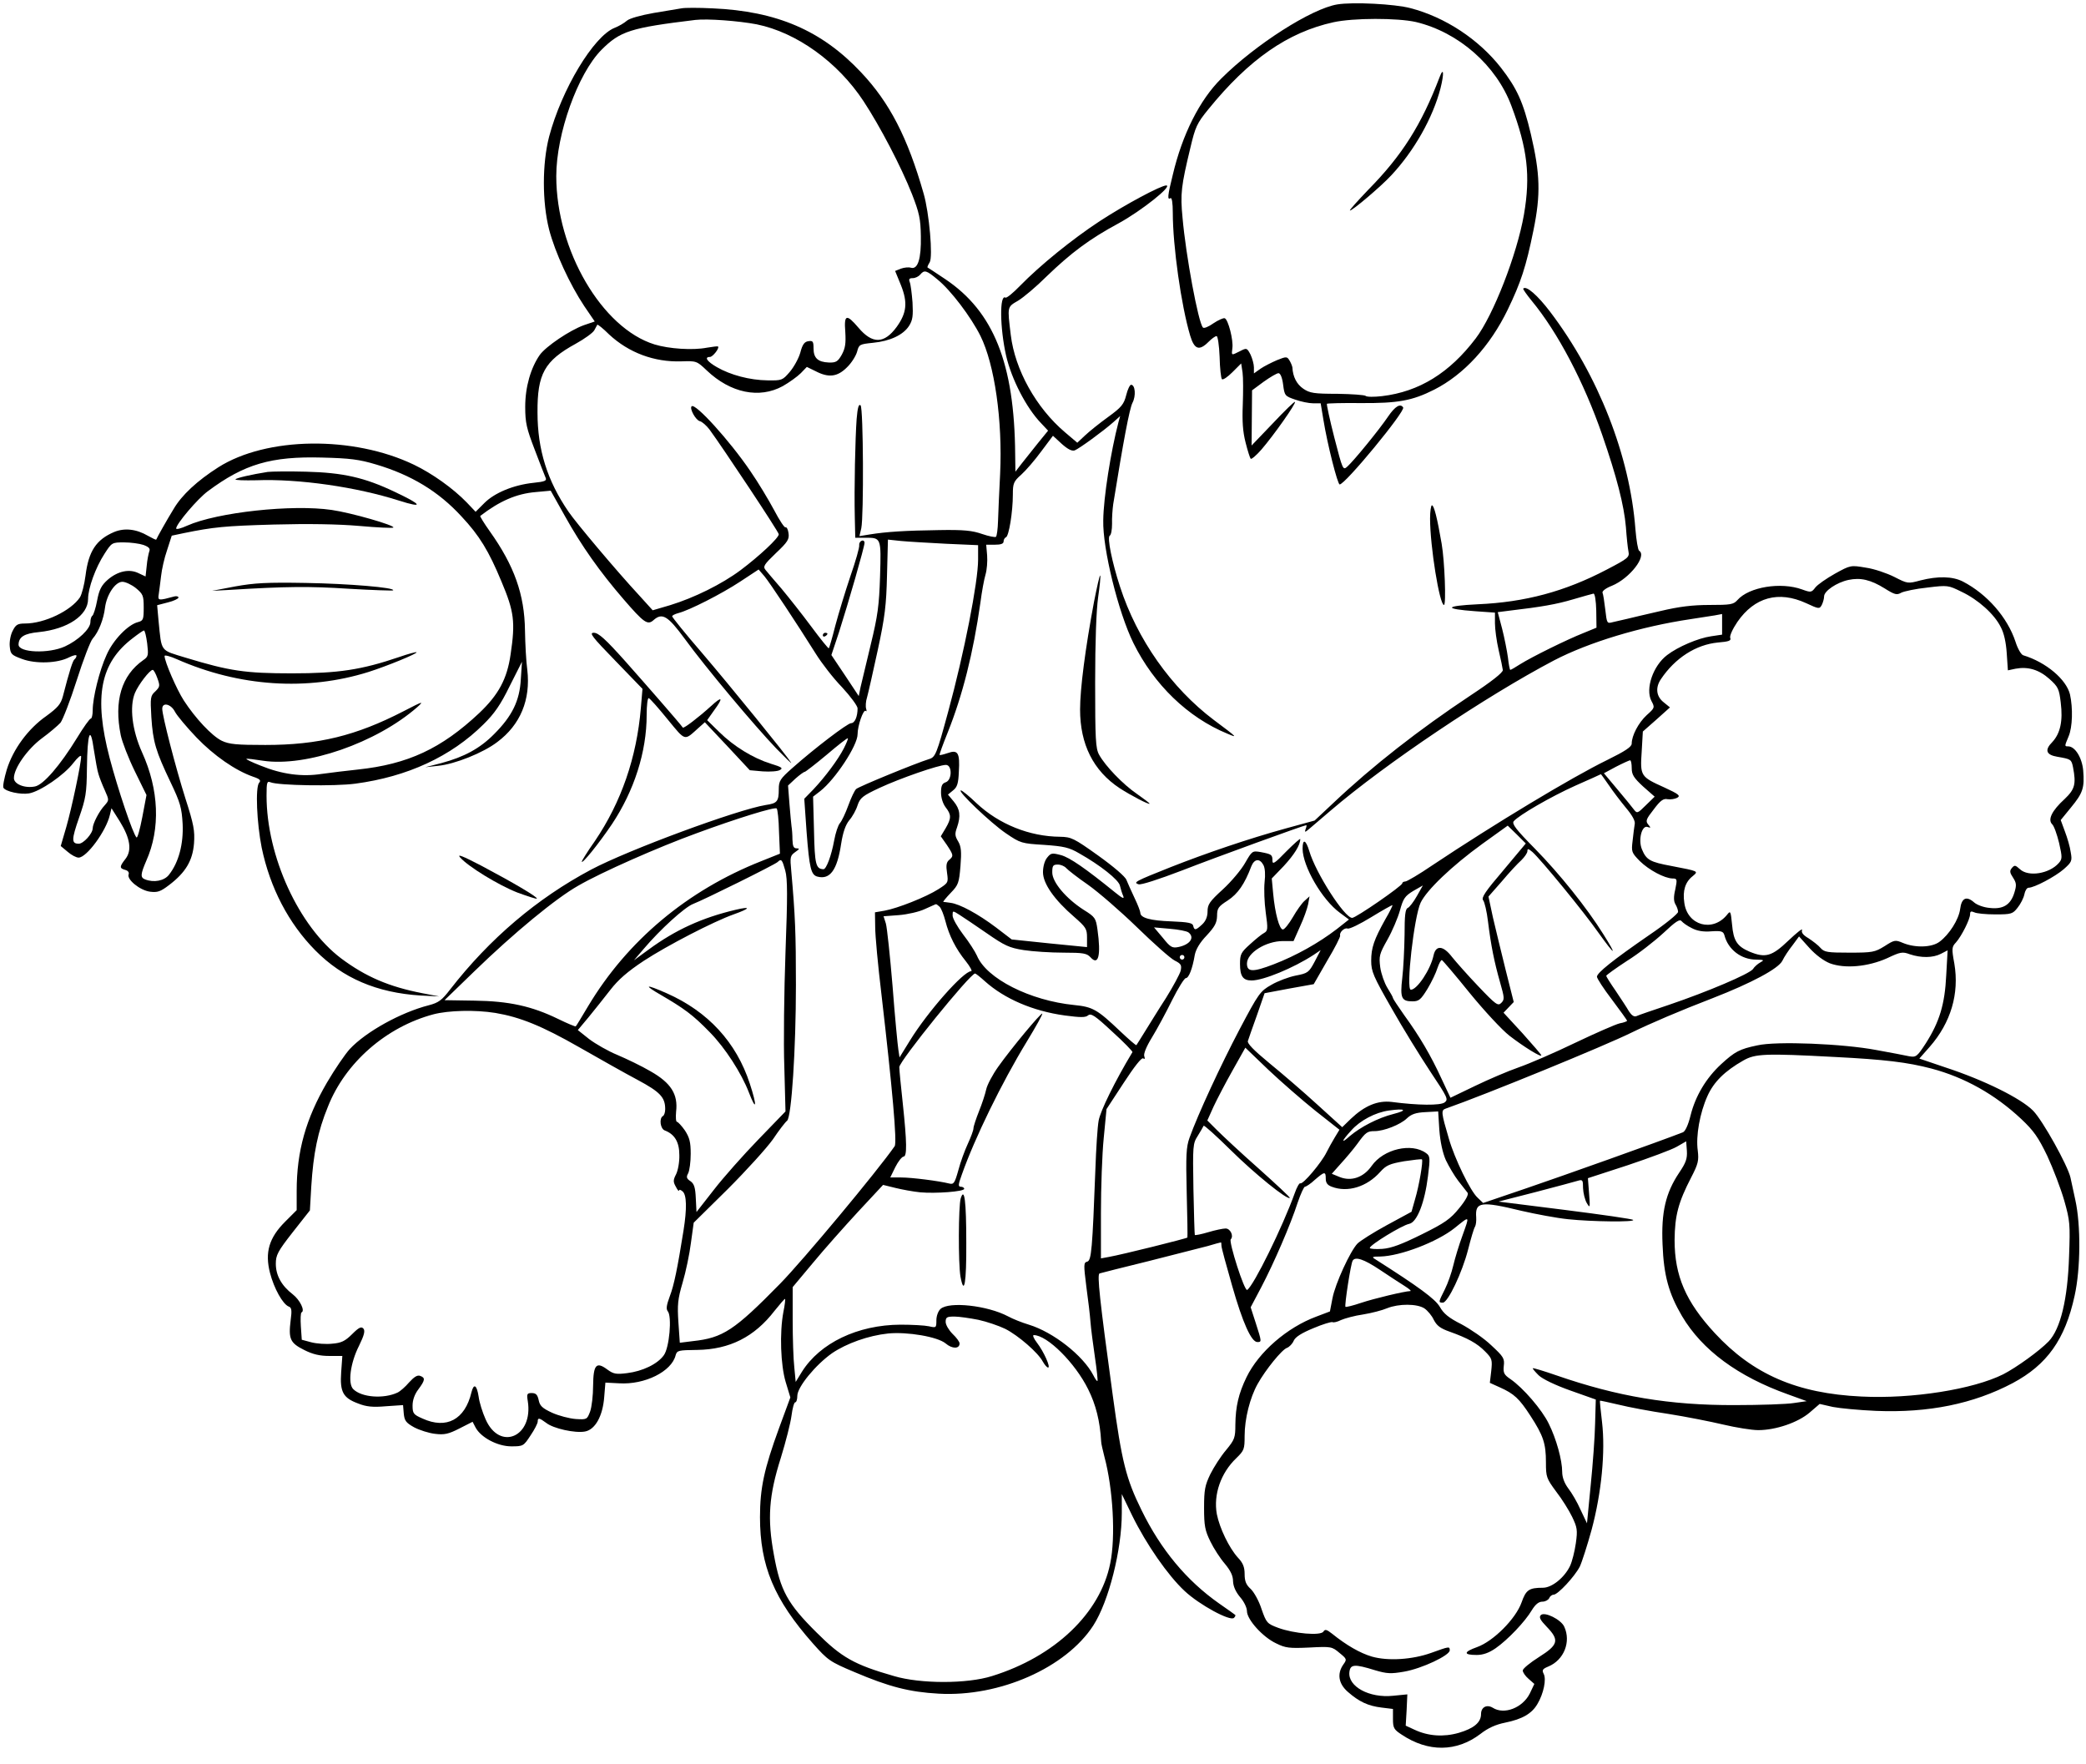 <?xml version="1.0" standalone="no"?>
<!DOCTYPE svg PUBLIC "-//W3C//DTD SVG 20010904//EN"
 "http://www.w3.org/TR/2001/REC-SVG-20010904/DTD/svg10.dtd">
<svg version="1.0" xmlns="http://www.w3.org/2000/svg"
 width="900pt" height="761pt" viewBox="0 0 900 761"
 preserveAspectRatio="xMidYMid meet">

<g transform="translate(0,761) scale(0.1,-0.1)"
fill="#000000" stroke="none">
<path d="M5770 7591 c-111 -18 -354 -173 -501 -320 -93 -92 -168 -241 -209
-415 -23 -92 -24 -110 -10 -101 6 4 10 -20 10 -63 0 -143 36 -399 75 -530 18
-60 39 -67 79 -27 14 14 29 25 35 25 5 0 11 -40 13 -89 1 -49 6 -93 10 -97 5
-4 25 10 45 30 l38 38 6 -39 c3 -21 3 -83 1 -138 -3 -73 0 -117 12 -164 9 -36
19 -67 22 -70 3 -4 24 14 46 39 52 60 151 200 145 206 -2 3 -45 -39 -95 -92
l-92 -96 1 119 1 119 50 37 c28 20 57 37 64 37 8 0 16 -18 20 -49 6 -48 8 -50
52 -65 25 -9 60 -16 78 -16 l32 0 12 -72 c17 -105 61 -278 70 -278 24 0 284
316 274 332 -12 19 -35 5 -65 -39 -37 -55 -147 -190 -176 -216 -19 -17 -20
-14 -56 125 -20 78 -34 144 -32 146 2 2 68 4 147 3 159 -1 221 10 316 58 128
65 241 188 317 345 57 118 79 185 111 342 32 156 29 244 -11 415 -33 139 -60
198 -130 288 -96 122 -240 217 -390 256 -68 18 -248 27 -315 16z m339 -76
c184 -44 347 -187 412 -362 69 -184 83 -301 54 -469 -30 -172 -132 -434 -208
-534 -113 -149 -244 -230 -404 -249 -34 -4 -66 -4 -71 1 -4 4 -59 8 -122 9
-101 0 -119 3 -147 22 -28 19 -45 51 -47 92 -1 6 -6 19 -12 29 -11 18 -13 19
-55 2 -23 -10 -55 -26 -71 -37 l-28 -20 0 26 c0 14 -7 39 -15 56 -15 28 -16
29 -45 14 -38 -19 -37 -20 -33 13 5 34 -18 124 -33 129 -6 2 -28 -8 -49 -22
-21 -15 -41 -23 -45 -18 -20 21 -74 312 -88 474 -10 103 -6 136 34 302 21 89
28 105 77 165 175 216 344 333 540 376 86 19 277 19 356 1z"/>
<path d="M6211 7277 c-78 -205 -162 -338 -308 -486 -45 -47 -81 -87 -79 -89 6
-5 135 104 179 152 99 106 179 248 212 375 16 64 14 95 -4 48z"/>
<path d="M2940 7574 c-14 -2 -68 -11 -120 -20 -56 -10 -103 -23 -115 -33 -11
-10 -35 -24 -53 -31 -91 -36 -229 -266 -283 -470 -30 -117 -30 -281 0 -400 26
-100 90 -238 152 -331 l45 -66 -47 -16 c-61 -22 -163 -91 -190 -128 -39 -56
-63 -138 -63 -224 0 -69 6 -94 41 -185 22 -58 43 -112 47 -121 6 -13 -3 -17
-52 -22 -86 -9 -168 -43 -212 -87 l-38 -38 -38 40 c-59 61 -149 125 -228 163
-262 126 -636 121 -844 -11 -91 -58 -158 -120 -193 -180 -29 -47 -71 -122 -75
-132 -1 -2 -17 6 -35 16 -51 30 -102 35 -146 17 -78 -33 -111 -83 -124 -188
-5 -39 -16 -81 -24 -94 -39 -58 -153 -113 -237 -113 -32 0 -40 -5 -53 -31 -9
-16 -15 -47 -13 -67 3 -34 7 -38 53 -55 59 -22 153 -19 203 7 18 9 32 12 32 7
0 -5 -4 -12 -8 -15 -8 -5 -22 -49 -51 -161 -9 -33 -22 -48 -71 -84 -79 -55
-144 -144 -171 -232 -11 -37 -18 -73 -14 -78 10 -16 73 -30 110 -24 48 8 153
80 192 132 18 23 33 36 33 27 0 -31 -41 -224 -64 -304 l-24 -82 30 -25 c16
-14 37 -25 47 -25 35 0 119 115 135 184 l7 29 36 -57 c45 -73 53 -125 24 -162
-26 -33 -26 -40 -1 -47 12 -3 18 -11 15 -19 -9 -22 48 -69 92 -75 33 -4 45 0
83 29 71 54 101 105 107 179 4 55 -1 82 -37 194 -43 136 -100 357 -100 387 0
30 38 21 55 -13 9 -17 51 -67 93 -111 75 -78 167 -142 244 -169 30 -10 35 -16
26 -26 -17 -20 -10 -174 11 -280 36 -173 116 -327 232 -444 118 -119 264 -182
454 -194 l80 -4 -73 14 c-144 28 -244 71 -350 150 -183 138 -322 441 -322 702
0 58 2 64 17 58 33 -14 277 -18 366 -6 225 30 413 117 553 256 47 46 74 85
113 165 l53 105 -5 -76 c-5 -92 -37 -158 -115 -236 -61 -62 -130 -99 -227
-125 l-70 -18 55 6 c72 7 195 56 256 103 99 74 144 182 129 311 -5 36 -9 112
-10 170 -2 155 -46 279 -152 428 -25 35 -43 65 -41 66 83 64 156 96 239 103
l65 6 61 -109 c73 -131 152 -242 253 -359 88 -102 104 -113 129 -91 38 34 62
20 136 -81 88 -121 300 -374 395 -473 40 -41 68 -68 63 -60 -19 31 -262 330
-385 474 -71 82 -128 153 -128 157 0 4 12 10 27 14 47 12 185 82 267 136 l79
52 25 -29 c24 -29 138 -201 222 -335 25 -40 75 -105 113 -144 37 -40 67 -81
67 -91 0 -36 -12 -64 -28 -64 -15 0 -156 -107 -254 -194 -52 -46 -58 -55 -58
-91 0 -53 -7 -61 -56 -68 -123 -20 -594 -194 -754 -279 -233 -124 -437 -297
-608 -517 -36 -47 -50 -57 -92 -68 -121 -31 -271 -114 -341 -189 -20 -22 -64
-86 -98 -144 -91 -156 -131 -296 -131 -468 l0 -83 -50 -50 c-69 -69 -88 -132
-65 -221 17 -66 55 -135 81 -145 12 -4 14 -16 8 -59 -10 -81 -2 -98 58 -128
37 -19 68 -26 109 -26 l56 0 -5 -70 c-6 -85 8 -111 73 -135 35 -14 63 -17 120
-12 l74 5 3 -36 c3 -31 9 -40 45 -60 23 -12 63 -25 90 -28 40 -5 58 -1 105 23
l57 29 13 -25 c23 -43 95 -81 154 -81 51 0 53 1 83 47 17 25 31 52 31 60 0 18
7 16 37 -6 30 -24 124 -45 167 -37 44 8 77 67 83 150 l5 61 59 -3 c111 -7 227
51 244 121 6 21 12 22 93 23 140 2 247 56 334 169 24 30 44 53 45 51 2 -1 -1
-27 -7 -56 -17 -90 -12 -230 10 -303 l20 -66 -49 -133 c-64 -175 -82 -258 -82
-383 0 -211 61 -356 228 -545 65 -73 73 -79 180 -124 148 -63 236 -86 363 -93
263 -15 549 112 667 294 67 104 123 327 123 486 l0 81 45 -93 c61 -124 154
-258 226 -325 64 -60 197 -132 213 -116 5 5 8 11 5 13 -2 2 -33 24 -69 49
-141 99 -252 233 -335 403 -67 136 -85 209 -124 495 -57 416 -68 522 -57 526
6 2 101 26 211 53 110 28 225 57 255 65 30 9 56 16 58 16 1 0 2 -7 2 -15 0 -8
21 -85 46 -172 46 -161 83 -243 109 -243 19 0 19 1 -7 82 l-22 68 46 87 c54
103 126 269 157 365 13 38 27 68 31 68 5 0 25 13 43 30 42 36 47 37 47 5 0
-18 7 -28 26 -35 68 -26 151 -1 209 64 26 29 41 35 103 46 40 6 75 10 77 8 6
-6 -12 -113 -30 -173 l-15 -53 -107 -58 c-59 -32 -115 -68 -126 -79 -31 -32
-96 -173 -108 -236 l-11 -57 -58 -22 c-127 -47 -249 -153 -302 -262 -34 -70
-47 -126 -48 -204 0 -57 -3 -65 -40 -110 -23 -27 -53 -74 -68 -104 -23 -48
-27 -67 -27 -145 0 -78 4 -98 27 -145 15 -31 43 -74 63 -97 24 -29 35 -51 35
-75 1 -22 11 -45 30 -68 17 -19 30 -46 30 -61 0 -36 68 -112 126 -139 40 -20
57 -22 143 -18 95 5 98 4 130 -23 32 -26 33 -28 17 -50 -28 -40 -21 -83 19
-118 49 -43 88 -61 146 -68 l49 -6 0 -43 c0 -39 4 -46 38 -68 114 -76 236 -75
339 3 33 26 67 41 107 49 74 15 115 39 139 80 27 45 40 108 27 131 -8 16 -4
21 20 31 68 28 99 107 69 172 -14 31 -85 66 -101 50 -9 -9 -3 -21 25 -50 56
-58 51 -78 -33 -131 -38 -24 -70 -50 -70 -58 0 -8 11 -24 25 -36 l25 -22 -20
-42 c-31 -61 -110 -92 -159 -61 -26 16 -51 3 -51 -27 0 -36 -31 -62 -96 -81
-66 -19 -132 -14 -190 13 l-39 18 4 68 3 67 -61 -6 c-103 -11 -196 40 -189
102 4 34 21 36 111 8 51 -15 68 -16 125 -6 76 13 197 70 197 92 0 18 -2 17
-80 -11 -81 -29 -186 -36 -256 -16 -51 15 -110 49 -172 99 -23 18 -30 20 -37
9 -11 -19 -127 -9 -195 16 -48 18 -51 21 -72 81 -11 35 -33 74 -47 87 -20 18
-26 34 -26 64 0 30 -7 48 -29 71 -38 42 -79 127 -91 188 -15 84 17 177 84 241
34 33 36 39 36 96 0 74 23 165 56 224 34 61 105 149 127 156 10 4 23 17 29 31
7 16 34 33 85 54 40 17 77 28 82 26 5 -3 21 1 37 9 16 7 59 19 95 24 37 6 83
18 104 27 50 20 129 20 161 -1 13 -9 32 -31 40 -49 13 -25 28 -37 68 -51 78
-28 119 -50 154 -86 30 -30 31 -36 26 -84 l-6 -51 42 -19 c63 -28 85 -49 133
-123 56 -86 67 -120 67 -201 0 -63 2 -69 44 -126 25 -32 56 -82 69 -109 22
-46 24 -57 16 -114 -5 -35 -16 -79 -25 -98 -24 -50 -78 -94 -117 -94 -60 0
-73 -9 -92 -63 -25 -71 -122 -168 -192 -193 -59 -21 -60 -34 -2 -34 28 0 53 9
82 29 53 37 127 115 156 164 16 26 30 37 46 37 12 0 25 7 29 15 3 8 12 15 19
15 18 0 90 77 113 121 9 19 32 90 51 159 43 160 60 338 45 465 -6 50 -10 91
-9 92 1 1 37 -7 80 -17 44 -11 140 -29 215 -40 76 -12 182 -33 237 -46 55 -13
123 -24 151 -24 76 0 172 33 222 76 l43 37 57 -13 c31 -6 116 -14 187 -17 225
-9 419 30 589 120 148 79 226 188 267 377 26 117 27 305 3 413 -9 40 -18 83
-21 97 -12 52 -119 245 -161 288 -52 53 -211 132 -379 187 l-112 38 45 51 c91
104 128 229 106 359 -12 65 -11 72 7 91 24 27 61 100 61 122 0 12 4 14 18 8 9
-5 50 -9 91 -9 69 0 75 2 96 29 13 16 26 42 29 57 3 16 11 29 18 29 25 0 115
48 152 80 35 31 37 36 30 74 -3 23 -15 63 -25 89 l-18 49 44 54 c52 63 59 85
53 160 -5 55 -35 104 -65 104 -16 0 -16 0 2 43 17 40 19 122 6 181 -16 65
-103 139 -202 169 -9 3 -24 29 -33 58 -35 106 -123 206 -227 260 -45 23 -108
24 -183 5 -55 -15 -56 -14 -113 15 -32 16 -87 35 -123 40 -65 11 -66 11 -133
-26 -37 -21 -75 -47 -85 -60 -16 -21 -19 -22 -57 -8 -91 33 -229 11 -279 -46
-17 -19 -29 -21 -120 -21 -73 0 -131 -7 -211 -26 -60 -14 -126 -29 -145 -34
-19 -4 -47 -11 -61 -14 -26 -7 -26 -6 -33 54 -4 34 -9 67 -12 73 -2 7 15 20
41 30 77 32 152 129 117 151 -5 3 -12 45 -16 93 -24 317 -160 664 -368 938
-54 71 -103 114 -116 100 -2 -2 14 -25 36 -52 112 -135 226 -351 305 -580 62
-179 94 -303 102 -397 3 -43 8 -91 11 -105 5 -25 -1 -30 -93 -78 -181 -95
-353 -141 -557 -150 -144 -7 -149 -20 -11 -30 l85 -6 0 -46 c0 -25 7 -77 16
-116 9 -38 17 -77 18 -86 0 -11 -48 -49 -139 -109 -223 -148 -424 -305 -592
-464 l-81 -76 -124 -34 c-160 -44 -342 -106 -497 -167 -156 -62 -162 -66 -139
-74 10 -4 87 21 189 60 146 57 526 195 535 195 2 0 1 -8 -3 -17 -5 -15 -3 -15
18 3 13 11 53 45 89 76 238 204 672 495 965 649 150 78 374 146 590 178 39 6
85 13 103 16 l32 6 0 -44 0 -45 -47 -7 c-56 -8 -143 -45 -190 -81 -61 -46 -95
-146 -68 -198 15 -28 15 -30 -20 -61 -36 -33 -65 -89 -65 -123 0 -14 -27 -32
-106 -71 -152 -74 -487 -276 -754 -454 -57 -39 -110 -70 -117 -70 -7 0 -13 -4
-13 -8 0 -11 -200 -149 -216 -149 -33 0 -157 193 -185 288 -15 50 -29 55 -29
10 1 -76 84 -220 161 -276 l39 -29 -52 -41 c-78 -60 -176 -115 -272 -152 -91
-35 -116 -34 -116 3 0 46 82 97 155 97 l46 0 28 63 c16 34 31 77 35 96 l6 34
-21 -19 c-12 -10 -35 -43 -51 -71 -17 -29 -36 -53 -43 -53 -15 0 -34 69 -42
156 l-6 64 52 54 c45 49 71 90 71 116 0 4 -27 -20 -60 -53 -50 -52 -60 -58
-60 -40 0 26 -4 28 -51 37 -36 6 -37 5 -67 -47 -17 -30 -60 -81 -96 -114 -57
-52 -66 -65 -66 -95 0 -23 -8 -42 -23 -56 -28 -26 -34 -27 -39 -6 -2 12 -21
16 -94 19 -90 3 -134 15 -134 37 0 6 -11 35 -25 64 -14 29 -29 64 -35 78 -5
14 -55 57 -122 105 -105 75 -116 80 -164 81 -132 1 -264 54 -361 145 -31 30
-62 55 -67 55 -19 0 129 -141 194 -185 63 -43 68 -44 165 -50 85 -6 108 -11
152 -37 89 -50 170 -114 175 -139 3 -13 9 -33 14 -44 6 -15 -3 -11 -35 15
-127 103 -196 151 -234 161 -38 10 -43 9 -59 -11 -11 -13 -18 -39 -18 -63 0
-49 49 -119 135 -193 50 -44 55 -51 55 -89 l0 -41 -162 16 -163 17 -68 52
c-77 58 -156 101 -196 106 -14 2 -28 4 -31 4 -2 1 12 18 32 39 33 34 36 43 42
116 5 62 3 84 -10 106 -14 23 -15 33 -5 60 17 50 13 79 -14 112 l-25 30 22 18
c18 14 23 30 25 81 5 81 -4 96 -48 80 -18 -6 -34 -10 -35 -8 -2 1 14 45 35 97
64 160 110 342 141 560 6 47 16 101 22 121 6 20 9 57 7 83 l-4 46 37 0 c26 0
38 4 38 14 0 8 5 16 10 18 13 4 30 110 30 185 0 47 3 56 36 85 20 18 59 63 86
100 l51 68 38 -35 c27 -24 44 -32 56 -28 20 8 123 83 167 122 l29 26 -7 -25
c-33 -126 -65 -326 -66 -425 -3 -122 65 -397 130 -529 89 -180 235 -321 405
-391 47 -20 45 -18 -58 59 -183 138 -331 347 -405 576 -34 104 -56 212 -44
219 6 3 10 26 10 51 -1 25 2 63 5 85 44 273 70 411 83 437 16 30 12 78 -6 78
-5 0 -15 -20 -21 -45 -10 -39 -20 -52 -78 -94 -36 -26 -81 -62 -100 -80 l-33
-31 -53 45 c-125 106 -216 270 -234 420 -15 124 -16 120 32 148 23 14 78 60
122 104 106 102 184 161 312 230 97 53 234 162 205 163 -23 0 -175 -81 -287
-154 -119 -78 -258 -191 -344 -279 -30 -31 -58 -54 -63 -51 -26 16 -24 -132 3
-251 23 -100 87 -225 151 -291 l30 -32 -44 -54 c-23 -29 -55 -69 -70 -88 l-27
-35 -1 75 c-3 392 -93 616 -302 756 -40 27 -74 49 -76 50 -2 1 2 11 9 22 15
23 -2 215 -26 297 -69 242 -147 393 -270 523 -170 181 -364 264 -641 276 -60
3 -120 3 -134 0z m325 -69 c172 -35 350 -163 461 -332 71 -108 162 -282 209
-401 31 -80 37 -106 38 -181 2 -97 -13 -145 -43 -136 -10 3 -29 1 -43 -4 l-25
-10 25 -61 c30 -75 25 -120 -18 -180 -54 -74 -105 -75 -165 -4 -52 61 -63 58
-57 -18 3 -50 0 -70 -15 -98 -17 -30 -25 -35 -56 -34 -47 2 -66 19 -66 61 0
30 -3 34 -22 31 -17 -2 -26 -14 -35 -49 -7 -25 -28 -63 -46 -84 -31 -36 -34
-37 -96 -36 -76 1 -159 23 -218 57 -42 24 -56 44 -30 44 12 0 42 38 35 45 -2
2 -23 -1 -48 -5 -61 -12 -164 -5 -226 14 -227 70 -424 407 -424 726 0 183 93
442 195 545 81 81 125 95 405 129 53 6 186 -4 265 -19z m780 -1101 c57 -46
144 -161 185 -243 61 -123 96 -364 85 -596 -4 -77 -8 -168 -9 -202 -1 -35 -5
-65 -9 -69 -3 -3 -30 2 -59 12 -43 15 -79 19 -188 17 -142 -2 -226 -7 -299
-19 l-43 -7 8 34 c11 52 9 518 -3 530 -8 8 -13 -10 -17 -58 -6 -80 -11 -301
-8 -425 l2 -88 43 0 c69 0 69 1 64 -166 -4 -126 -10 -171 -40 -294 -19 -80
-39 -162 -44 -184 l-8 -39 -59 89 -59 88 33 99 c40 125 110 368 110 385 0 8
-6 12 -12 9 -7 -2 -12 -11 -11 -19 2 -8 -15 -68 -38 -134 -22 -65 -51 -161
-65 -213 -13 -52 -26 -96 -28 -98 -2 -2 -36 40 -76 94 -40 54 -98 127 -128
163 -31 36 -62 72 -69 81 -12 15 -7 23 45 73 51 48 58 60 54 86 -2 16 -8 27
-13 25 -4 -3 -26 30 -49 74 -23 43 -69 120 -103 169 -89 131 -238 295 -253
279 -10 -9 17 -59 35 -64 10 -2 29 -19 42 -36 58 -79 299 -442 299 -452 0 -16
-85 -95 -165 -155 -82 -61 -200 -119 -304 -151 l-75 -22 -58 64 c-100 108
-274 315 -305 361 -92 134 -134 268 -134 429 -1 166 30 222 165 296 38 21 74
47 80 58 6 11 12 22 13 24 2 2 25 -16 51 -42 85 -79 195 -120 312 -116 64 2
66 2 109 -39 103 -98 227 -123 328 -68 28 16 63 41 78 56 l26 27 37 -18 c57
-30 95 -25 136 16 20 19 39 50 44 68 8 31 11 32 68 38 74 7 131 34 156 73 16
25 18 44 15 101 -3 39 -8 78 -12 88 -5 13 -2 17 13 17 11 0 25 7 32 15 18 22
27 19 75 -21z m-2422 -798 c151 -45 269 -116 368 -224 77 -82 118 -149 173
-282 54 -128 60 -173 39 -313 -15 -106 -52 -174 -135 -253 -164 -154 -308
-221 -524 -244 -49 -5 -120 -14 -157 -19 -84 -13 -170 -2 -263 36 -36 14 -63
27 -61 29 1 2 34 -2 72 -8 186 -28 489 77 665 231 31 28 25 26 -60 -18 -204
-105 -366 -145 -595 -145 -125 0 -156 3 -188 18 -43 21 -114 97 -164 174 -31
48 -83 168 -83 192 0 5 24 -1 53 -14 270 -119 563 -138 827 -55 79 25 213 80
207 85 -2 2 -36 -7 -76 -21 -162 -55 -262 -70 -461 -70 -202 0 -269 10 -457
67 -114 35 -105 22 -119 160 l-6 67 46 12 c25 6 46 16 46 21 0 5 -8 7 -17 5
-70 -19 -73 -19 -68 10 2 16 7 51 10 78 3 28 14 78 26 112 l20 62 52 11 c128
26 175 31 388 37 147 4 277 2 369 -6 78 -7 144 -10 147 -7 9 9 -182 64 -266
76 -170 25 -494 -10 -624 -68 -26 -12 -47 -17 -47 -12 0 19 92 128 137 161
157 117 273 151 493 145 120 -3 160 -8 233 -30z m2460 -342 l137 -6 0 -62 c0
-97 -60 -403 -129 -656 -50 -184 -55 -197 -83 -205 -58 -18 -304 -119 -314
-129 -7 -6 -22 -38 -34 -71 -12 -33 -28 -67 -36 -76 -8 -9 -19 -42 -25 -75
-12 -66 -34 -124 -46 -124 -33 1 -38 20 -41 166 l-4 147 31 24 c65 51 161 197
161 245 0 37 25 109 35 101 4 -4 5 0 2 9 -3 9 -2 32 4 50 5 18 26 110 46 203
31 143 37 195 40 323 l4 154 57 -6 c31 -3 119 -8 195 -12z m-3464 -5 c24 -9
30 -16 25 -28 -3 -9 -9 -37 -11 -62 l-5 -46 -30 14 c-40 20 -90 9 -133 -28
-27 -24 -37 -42 -46 -90 -6 -33 -16 -62 -20 -65 -5 -3 -9 -15 -9 -28 0 -29
-53 -79 -110 -105 -70 -32 -200 -27 -200 8 1 33 24 48 88 54 124 13 212 72
212 143 0 46 32 135 71 195 31 48 32 49 84 49 28 0 66 -5 84 -11z m7513 -188
c43 -27 52 -29 71 -18 12 6 63 17 112 22 89 11 91 10 148 -18 72 -34 142 -97
169 -152 14 -25 23 -67 26 -113 l5 -74 33 7 c54 10 101 -4 146 -44 38 -34 42
-43 49 -102 10 -80 -2 -133 -36 -170 -35 -35 -27 -56 22 -64 58 -10 60 -11 67
-45 14 -73 8 -95 -36 -137 -55 -50 -74 -89 -54 -109 8 -7 21 -44 30 -81 14
-62 14 -69 -2 -87 -41 -46 -131 -60 -167 -26 -20 18 -23 19 -35 5 -10 -12 -9
-20 5 -41 15 -23 16 -33 6 -65 -16 -53 -49 -73 -107 -66 -25 2 -55 13 -67 24
-33 29 -54 19 -60 -29 -6 -45 -47 -110 -89 -141 -33 -25 -105 -27 -158 -5 -33
14 -37 13 -79 -14 -42 -26 -52 -28 -151 -28 -95 0 -109 2 -125 20 -10 12 -34
30 -52 42 -24 14 -32 25 -28 36 3 9 -23 -12 -59 -46 -71 -68 -99 -76 -167 -48
-54 23 -70 47 -76 117 -6 60 -7 61 -22 42 -62 -76 -171 -46 -184 52 -8 52 4
90 36 115 26 22 27 21 -92 44 -92 17 -108 26 -127 72 -17 41 0 106 25 96 14
-5 14 -3 2 11 -12 15 -9 23 24 65 29 39 42 48 60 44 13 -2 31 1 41 6 16 9 7
16 -56 45 -102 46 -104 49 -97 154 l5 87 59 52 58 52 -27 22 c-32 25 -37 63
-12 100 61 91 151 149 246 158 48 4 58 8 53 20 -3 9 10 38 31 69 74 107 178
135 296 81 56 -26 58 -26 68 -8 5 10 10 27 10 37 0 23 54 60 105 71 52 11 96
1 157 -37z m-7546 2 c31 -26 34 -32 34 -84 0 -52 -2 -57 -25 -63 -43 -11 -107
-77 -135 -141 -31 -67 -60 -185 -60 -239 0 -20 -4 -36 -8 -36 -5 0 -32 -38
-60 -84 -73 -119 -145 -202 -181 -209 -44 -9 -91 10 -91 36 0 43 59 126 121
172 33 24 69 55 80 67 10 13 42 95 70 183 28 88 59 169 69 180 26 29 47 84 53
133 7 56 44 112 75 112 13 0 39 -12 58 -27z m6301 -97 l1 -74 -56 -23 c-71
-28 -223 -103 -274 -135 -20 -13 -39 -24 -42 -24 -2 0 -7 24 -10 53 -4 29 -15
85 -25 124 l-19 72 47 6 c144 17 206 28 277 49 44 13 84 24 89 25 6 1 11 -31
12 -73z m-6252 -142 c6 -51 5 -57 -17 -72 -94 -66 -127 -176 -97 -324 6 -29
33 -99 61 -156 l50 -102 -18 -95 c-10 -52 -21 -92 -25 -88 -16 16 -81 210
-116 343 -69 264 -41 410 100 517 23 18 45 33 48 33 4 0 10 -25 14 -56z m44
-150 c12 -33 11 -37 -9 -57 -21 -19 -22 -26 -17 -111 7 -107 19 -147 83 -281
42 -88 48 -110 52 -180 4 -86 -17 -166 -59 -219 -20 -26 -65 -35 -103 -20 -21
8 -20 22 5 80 62 139 55 307 -18 468 -43 95 -55 197 -31 256 15 36 64 100 77
100 4 0 13 -16 20 -36z m-254 -414 c4 -14 16 -45 27 -69 19 -43 19 -43 0 -65
-24 -25 -52 -80 -52 -99 0 -23 -40 -67 -60 -67 -32 0 -32 17 1 112 29 83 33
106 34 213 2 156 15 189 30 80 7 -44 15 -91 20 -105z m3216 112 c-25 -49 -81
-124 -132 -178 l-39 -40 10 -143 c12 -156 19 -186 47 -193 54 -14 85 28 102
141 8 51 19 82 35 102 14 16 30 45 36 65 11 32 22 41 95 75 88 41 255 99 286
99 28 0 27 -66 -1 -75 -15 -5 -20 -15 -20 -44 0 -23 8 -48 20 -64 25 -32 25
-47 0 -90 l-21 -35 26 -37 c29 -44 30 -48 10 -65 -12 -10 -14 -24 -9 -56 6
-42 5 -43 -37 -70 -53 -34 -177 -83 -233 -93 l-41 -7 1 -64 c0 -36 12 -166 27
-290 47 -405 68 -640 57 -655 -75 -108 -396 -493 -494 -593 -198 -202 -247
-234 -377 -248 l-56 -7 -6 88 c-5 75 -3 100 18 171 14 47 30 124 36 172 l12
87 147 145 c80 80 168 177 195 215 26 39 54 75 61 80 19 16 38 310 38 585 0
224 -3 299 -20 491 -6 62 -5 67 17 83 19 13 20 16 6 16 -13 0 -17 9 -18 38 0
20 -2 46 -4 57 -1 11 -6 55 -9 98 l-6 78 32 30 c18 16 36 29 40 29 3 0 46 33
95 74 48 41 89 73 91 71 2 -2 -6 -21 -17 -43z m3399 -86 c0 -28 9 -42 49 -79
l50 -44 -38 -37 c-36 -36 -38 -36 -52 -18 -8 11 -40 50 -72 88 l-57 68 52 28
c29 15 56 27 61 28 4 0 7 -15 7 -34z m-99 -73 c18 -27 51 -70 74 -98 27 -32
41 -57 38 -70 -2 -11 -6 -43 -9 -71 -6 -49 -5 -52 31 -89 40 -39 106 -74 141
-75 20 0 21 -3 12 -47 -8 -33 -7 -52 1 -65 6 -10 11 -24 11 -32 0 -8 -55 -53
-123 -99 -158 -109 -227 -164 -227 -181 0 -7 29 -52 65 -99 36 -48 65 -88 65
-91 0 -2 -14 -8 -32 -11 -17 -4 -104 -42 -192 -84 -89 -43 -198 -90 -244 -106
-46 -16 -130 -52 -188 -80 l-106 -51 -39 83 c-45 98 -94 182 -161 274 -26 37
-48 70 -48 73 0 4 -11 23 -24 44 -13 21 -27 61 -31 89 -6 48 -4 57 31 119 21
37 45 94 54 126 14 51 21 62 57 84 l42 24 -26 -46 c-14 -25 -32 -48 -39 -51
-11 -4 -14 -32 -14 -117 -1 -61 -5 -145 -10 -186 -10 -86 -3 -100 44 -100 28
0 36 7 65 54 18 30 37 70 43 90 7 20 15 35 19 34 4 -2 58 -65 120 -142 62 -76
139 -159 171 -184 62 -48 138 -95 138 -85 0 3 -37 46 -81 95 l-82 89 22 23 22
23 -35 139 c-19 77 -44 179 -55 227 l-19 89 58 66 c31 37 69 78 84 91 14 14
26 31 26 39 0 12 4 11 22 -4 36 -32 221 -257 286 -350 71 -99 81 -102 20 -5
-71 114 -189 261 -296 370 -81 82 -100 107 -91 118 22 26 160 106 267 154 59
26 108 48 109 49 1 0 16 -21 34 -47z m-3580 -202 l4 -94 -80 -32 c-319 -126
-578 -343 -747 -625 -28 -47 -52 -87 -54 -88 -1 -2 -35 12 -76 32 -113 55
-211 77 -362 79 l-128 2 128 124 c171 166 353 316 449 370 100 58 345 166 510
226 176 65 339 115 346 107 4 -4 9 -49 10 -101z m3125 -166 c-77 -90 -96 -118
-87 -129 6 -7 16 -49 21 -92 13 -105 27 -174 52 -262 19 -67 20 -74 5 -89 -14
-14 -23 -8 -99 72 -46 48 -96 105 -113 126 -38 50 -70 53 -80 7 -13 -61 -71
-148 -98 -148 -22 0 14 314 42 375 26 55 135 159 266 254 l110 79 39 -38 39
-39 -97 -116z m-3098 -1 c10 -35 10 -112 1 -352 -6 -169 -9 -392 -5 -497 l5
-190 -117 -121 c-64 -66 -151 -164 -192 -217 l-75 -96 -3 59 c-2 46 -7 63 -23
74 -17 11 -19 18 -10 34 6 12 11 49 11 84 0 51 -5 70 -25 101 -14 20 -30 37
-34 37 -5 0 -6 20 -4 44 9 75 -22 124 -110 174 -39 23 -104 54 -144 71 -39 16
-93 47 -121 68 l-49 39 46 55 c25 31 68 84 94 118 35 45 74 79 145 126 101 66
300 169 387 200 73 26 77 36 9 20 -144 -34 -259 -86 -376 -172 l-63 -46 42 49
c72 85 177 180 213 194 47 18 352 169 365 181 16 16 20 10 33 -37z m2063 24
c7 -13 9 -41 5 -74 -3 -29 -1 -88 5 -131 10 -71 9 -79 -7 -88 -10 -5 -37 -27
-61 -49 -39 -35 -43 -43 -43 -85 0 -53 13 -71 50 -71 51 0 181 54 267 110 l31
21 -26 -50 c-25 -47 -30 -50 -82 -60 -30 -6 -78 -24 -105 -40 -48 -27 -55 -37
-137 -192 -81 -154 -179 -365 -216 -468 -14 -39 -16 -75 -12 -236 3 -104 4
-192 3 -194 -2 -4 -283 -74 -340 -84 l-33 -6 0 197 c0 108 5 253 12 322 l12
125 74 113 c45 69 77 110 84 106 7 -5 9 -2 5 9 -4 10 9 42 33 81 22 36 61 108
87 161 26 52 53 95 59 95 13 0 29 41 39 101 5 24 22 53 51 83 35 38 44 54 45
84 0 33 5 41 46 67 44 29 73 71 102 148 13 32 36 35 52 5z m-851 -13 c7 -8 49
-41 94 -72 44 -31 140 -114 211 -183 72 -70 145 -135 163 -144 28 -14 31 -20
26 -44 -4 -15 -32 -67 -63 -117 -32 -49 -72 -115 -91 -145 -19 -30 -35 -57
-37 -59 -2 -2 -33 25 -70 60 -99 94 -118 105 -198 113 -191 19 -379 114 -420
213 -8 18 -35 60 -60 92 -25 33 -45 69 -45 81 0 22 0 22 30 3 16 -10 69 -46
117 -79 78 -54 97 -63 160 -73 39 -6 116 -11 171 -11 87 0 101 -3 117 -20 34
-38 46 7 30 120 -7 49 -10 54 -60 85 -76 49 -135 119 -135 161 0 29 3 34 24
34 13 0 29 -7 36 -15z m-546 -167 c7 -7 18 -35 25 -62 16 -63 45 -120 88 -173
19 -24 29 -43 23 -43 -33 0 -187 -174 -264 -299 l-45 -73 -5 33 c-3 19 -15
142 -25 274 -11 132 -24 254 -29 271 l-10 31 67 5 c36 3 86 14 111 26 25 11
46 21 48 21 2 1 9 -5 16 -11z m1923 -54 c-49 -88 -61 -123 -61 -179 0 -46 9
-67 88 -205 48 -85 124 -208 167 -273 74 -111 79 -120 62 -133 -18 -14 -115
-13 -229 2 -60 7 -116 -16 -176 -73 l-37 -36 -108 98 c-59 54 -152 134 -206
178 -68 56 -97 86 -93 96 3 9 20 59 39 111 l33 95 106 20 106 19 58 101 c33
55 58 104 56 109 -4 14 19 35 32 30 8 -3 53 19 102 49 49 30 90 53 92 52 1 -1
-12 -29 -31 -61z m1322 -38 c22 -12 50 -17 84 -14 44 3 52 0 57 -17 16 -62 73
-105 137 -105 34 -1 36 -2 18 -12 -11 -6 -26 -19 -32 -29 -16 -21 -194 -97
-362 -154 -69 -23 -133 -45 -141 -49 -10 -4 -21 4 -32 21 -9 16 -35 55 -57 88
-23 33 -41 62 -41 65 0 3 40 32 89 64 50 31 120 86 158 121 52 49 70 61 78 51
6 -7 25 -21 44 -30z m-2171 -19 c28 -22 6 -53 -45 -63 -26 -5 -34 0 -66 40
l-38 45 68 -6 c37 -3 74 -10 81 -16z m2767 -133 c65 -24 164 -15 247 22 57 27
66 29 98 17 48 -16 99 -16 134 2 l29 15 -6 -107 c-6 -126 -29 -201 -88 -294
-38 -58 -42 -61 -72 -56 -18 4 -81 16 -142 27 -142 27 -431 39 -513 20 -77
-16 -97 -27 -156 -81 -65 -60 -111 -137 -132 -221 -10 -41 -23 -69 -33 -73
-94 -37 -527 -191 -674 -241 l-188 -64 -24 23 c-31 28 -99 168 -124 255 -33
112 -34 122 -14 129 174 61 689 272 802 328 82 40 208 94 351 149 167 65 283
127 300 161 8 17 28 47 44 67 l28 38 44 -49 c28 -31 62 -56 89 -67z m-2785 26
c0 -5 -4 -10 -10 -10 -5 0 -10 5 -10 10 0 6 5 10 10 10 6 0 10 -4 10 -10z
m-860 -104 c84 -75 206 -128 344 -147 68 -9 89 -9 100 0 13 11 30 0 105 -70
50 -45 88 -85 87 -88 -76 -126 -139 -255 -146 -296 -5 -27 -11 -122 -14 -210
-13 -344 -17 -393 -35 -398 -16 -4 -16 -12 -4 -108 8 -57 16 -126 18 -154 2
-27 11 -95 19 -150 8 -54 13 -101 11 -103 -2 -2 -10 9 -18 25 -44 85 -173 186
-278 218 -30 9 -70 25 -90 36 -89 47 -254 65 -291 32 -10 -9 -18 -30 -18 -49
0 -33 -1 -33 -32 -26 -18 4 -73 7 -123 7 -185 -1 -347 -79 -425 -203 l-27 -44
-6 63 c-4 34 -7 126 -7 204 l0 142 87 104 c47 57 135 156 195 221 l108 116 53
-13 c28 -7 77 -16 107 -19 66 -6 190 3 190 15 0 5 -7 9 -14 9 -13 0 -12 9 4
53 55 156 172 396 280 573 39 64 69 118 67 121 -5 5 -134 -150 -190 -229 -25
-35 -48 -79 -52 -98 -4 -19 -18 -62 -31 -94 -13 -33 -24 -66 -24 -74 0 -8 -11
-38 -24 -66 -13 -28 -32 -79 -41 -114 -16 -57 -20 -63 -40 -58 -44 11 -161 26
-207 26 l-47 0 22 45 c12 24 28 44 35 45 16 0 15 60 -3 230 -8 74 -15 144 -15
156 0 26 306 404 327 404 3 0 22 -15 43 -34z m-2113 -136 c107 -18 201 -56
362 -148 86 -49 199 -113 252 -141 97 -52 119 -75 119 -126 0 -13 -4 -27 -10
-30 -17 -10 -11 -55 8 -62 42 -16 63 -49 63 -106 1 -30 -6 -67 -14 -83 -13
-25 -13 -33 -1 -54 7 -14 13 -21 14 -16 0 5 7 3 15 -4 18 -15 19 -75 4 -169
-26 -163 -41 -236 -59 -283 -14 -38 -17 -55 -9 -65 19 -22 7 -158 -17 -190
-27 -38 -92 -69 -158 -77 -47 -6 -59 -4 -85 15 -48 36 -61 22 -62 -68 0 -43
-6 -94 -13 -113 -13 -34 -14 -35 -62 -32 -27 2 -73 14 -102 27 -43 20 -53 30
-58 55 -5 23 -12 30 -30 30 -20 0 -22 -4 -17 -34 25 -155 -121 -218 -182 -79
-13 29 -27 73 -30 98 -8 51 -21 58 -31 18 -28 -118 -108 -160 -211 -113 -39
17 -43 22 -43 56 0 24 9 49 25 70 29 39 31 50 8 58 -12 5 -26 -4 -48 -28 -16
-19 -39 -39 -50 -44 -60 -28 -155 -21 -191 15 -24 24 -13 112 25 187 22 45 27
64 19 74 -9 10 -19 6 -49 -24 -30 -30 -47 -38 -86 -41 -26 -3 -67 0 -90 6
l-41 11 -4 58 c-2 31 -1 58 3 60 16 7 -7 54 -38 78 -48 37 -73 81 -73 132 0
37 8 53 73 136 l74 94 6 104 c9 142 28 237 72 344 75 190 252 344 455 398 65
17 180 20 267 6z m3538 -422 l104 -82 -20 -33 c-11 -18 -27 -47 -36 -65 -21
-43 -102 -140 -113 -133 -4 2 -15 -17 -24 -43 -52 -145 -177 -399 -205 -417
-12 -7 -80 207 -71 218 14 15 -2 47 -22 47 -11 0 -45 -7 -75 -16 -30 -9 -56
-14 -58 -12 -1 1 -4 91 -6 198 -3 187 -3 196 19 230 12 19 23 39 25 43 1 5 54
-43 117 -105 101 -100 245 -217 255 -206 2 2 -59 59 -135 127 -76 67 -156 142
-179 165 l-42 42 27 60 c15 32 52 103 82 156 l55 98 99 -95 c55 -52 147 -132
203 -177z m2240 232 c217 -11 315 -23 418 -50 143 -38 274 -111 388 -218 53
-50 73 -78 112 -159 25 -54 58 -140 73 -192 25 -88 26 -103 21 -240 -6 -187
-37 -314 -88 -368 -41 -42 -138 -112 -196 -142 -130 -65 -393 -107 -612 -96
-278 13 -468 96 -632 273 -126 136 -174 248 -174 402 1 106 16 163 72 271 30
58 33 72 28 115 -9 63 9 163 42 236 27 60 74 107 155 153 51 29 94 31 393 15z
m-1903 -246 c-67 -17 -142 -56 -189 -96 -39 -35 -36 -22 7 25 38 43 104 78
163 86 71 10 82 1 19 -15z m226 -199 c13 -27 37 -68 54 -90 17 -22 35 -45 40
-51 5 -7 -8 -32 -36 -66 -38 -47 -62 -64 -161 -113 -87 -43 -131 -60 -171 -63
-30 -2 -54 0 -54 4 0 13 139 98 170 104 34 7 67 92 81 206 10 78 9 87 -8 99
-62 46 -184 18 -235 -55 -35 -50 -88 -68 -138 -48 l-34 14 40 45 c22 24 54 62
70 84 36 50 43 55 75 55 40 0 111 28 139 55 19 18 38 25 80 27 l55 3 5 -80 c4
-51 14 -98 28 -130z m1007 -54 c-59 -88 -78 -171 -72 -309 5 -135 27 -213 84
-310 87 -147 242 -261 458 -338 l80 -29 -55 -8 c-30 -5 -145 -9 -255 -9 -282
-1 -506 37 -769 128 -55 19 -101 33 -103 31 -1 -2 10 -15 25 -30 16 -16 72
-43 137 -66 l110 -39 -3 -104 c-1 -56 -10 -177 -19 -266 l-16 -164 -28 59
c-14 32 -38 73 -53 92 -17 23 -26 48 -26 71 0 50 -25 142 -58 208 -29 60 -110
154 -165 192 -28 19 -32 27 -29 57 4 32 -1 40 -54 89 -31 30 -90 70 -129 91
-54 27 -77 46 -93 75 -20 34 -91 86 -278 205 -17 10 -14 12 21 12 87 2 246 63
321 123 67 54 65 55 35 -29 -16 -43 -34 -103 -41 -133 -7 -30 -23 -76 -36
-102 -28 -56 -29 -58 -9 -58 22 0 84 131 109 229 12 47 25 92 30 99 4 7 6 25
5 40 -5 67 19 71 196 28 61 -14 151 -31 200 -36 104 -11 292 -13 281 -3 -3 4
-136 23 -294 43 l-287 36 160 41 c88 23 170 45 183 49 20 6 22 3 22 -32 1 -22
8 -50 16 -64 14 -24 15 -21 10 41 l-5 66 172 56 c95 32 190 67 212 80 l40 23
3 -41 c2 -34 -4 -51 -33 -94z m-1292 -419 c40 -27 88 -58 107 -70 19 -12 31
-22 25 -22 -26 -1 -156 -32 -213 -51 -35 -12 -65 -19 -67 -17 -5 5 23 187 31
199 11 19 48 7 117 -39z m-1732 -216 c37 -8 89 -26 116 -39 57 -29 142 -103
162 -141 8 -14 18 -26 23 -26 12 0 -18 68 -48 107 -14 18 -20 33 -14 33 58 0
179 -120 235 -234 33 -66 51 -137 56 -226 0 -8 7 -37 14 -65 37 -137 49 -346
25 -460 -43 -215 -239 -402 -510 -486 -107 -34 -309 -34 -423 0 -171 49 -226
80 -334 188 -125 124 -156 180 -184 335 -29 157 -22 255 30 419 21 68 42 150
46 182 4 31 11 57 16 57 5 0 9 13 9 28 0 38 79 134 150 184 62 42 156 76 242
85 83 8 213 -14 248 -43 28 -24 60 -24 60 0 0 7 -13 25 -30 41 -16 16 -30 39
-30 52 0 20 5 23 38 23 20 0 67 -7 103 -14z"/>
<path d="M3550 4869 c0 -5 5 -7 10 -4 6 3 10 8 10 11 0 2 -4 4 -10 4 -5 0 -10
-5 -10 -11z"/>
<path d="M1155 5574 c-70 -11 -135 -26 -139 -32 -2 -4 38 -5 90 -4 182 7 433
-29 616 -88 108 -34 100 -18 -19 38 -130 62 -223 83 -383 87 -74 2 -148 1
-165 -1z"/>
<path d="M1015 5080 l-100 -19 75 4 c245 15 344 16 514 5 103 -6 190 -9 192
-7 12 12 -194 29 -376 32 -169 3 -222 0 -305 -15z"/>
<path d="M2854 3316 c101 -59 138 -87 208 -159 67 -68 137 -177 169 -260 33
-86 36 -59 4 38 -58 178 -180 311 -359 390 -93 41 -102 37 -22 -9z"/>
<path d="M4145 2440 c-10 -32 -11 -282 -1 -338 16 -86 26 -26 25 146 0 181 -8
242 -24 192z"/>
<path d="M6170 5373 c0 -121 41 -373 60 -373 10 0 3 189 -10 264 -19 111 -33
166 -42 166 -4 0 -8 -26 -8 -57z"/>
<path d="M4720 5013 c-38 -204 -60 -375 -60 -464 0 -150 57 -264 170 -339 51
-33 130 -74 130 -67 0 2 -25 21 -55 42 -60 41 -136 120 -163 169 -15 27 -17
68 -17 311 0 177 5 313 13 369 7 48 11 90 9 93 -3 2 -14 -49 -27 -114z"/>
<path d="M2655 4759 l117 -121 -7 -82 c-18 -215 -85 -407 -198 -574 -32 -45
-57 -86 -57 -89 0 -14 74 78 130 161 96 144 150 312 150 471 0 42 4 75 9 73 5
-1 42 -43 81 -91 79 -96 71 -94 133 -38 l28 25 97 -103 97 -104 56 -5 c31 -2
65 0 74 6 15 8 7 13 -39 27 -77 24 -160 75 -223 137 l-52 51 29 41 c42 57 37
65 -12 20 -54 -49 -118 -98 -122 -93 -15 21 -162 189 -249 287 -85 95 -115
122 -135 122 -21 0 -9 -16 93 -121z"/>
<path d="M1985 3911 c35 -40 166 -120 248 -152 44 -16 81 -28 83 -26 6 6 -105
71 -241 143 -79 41 -104 51 -90 35z"/>
</g>
</svg>
